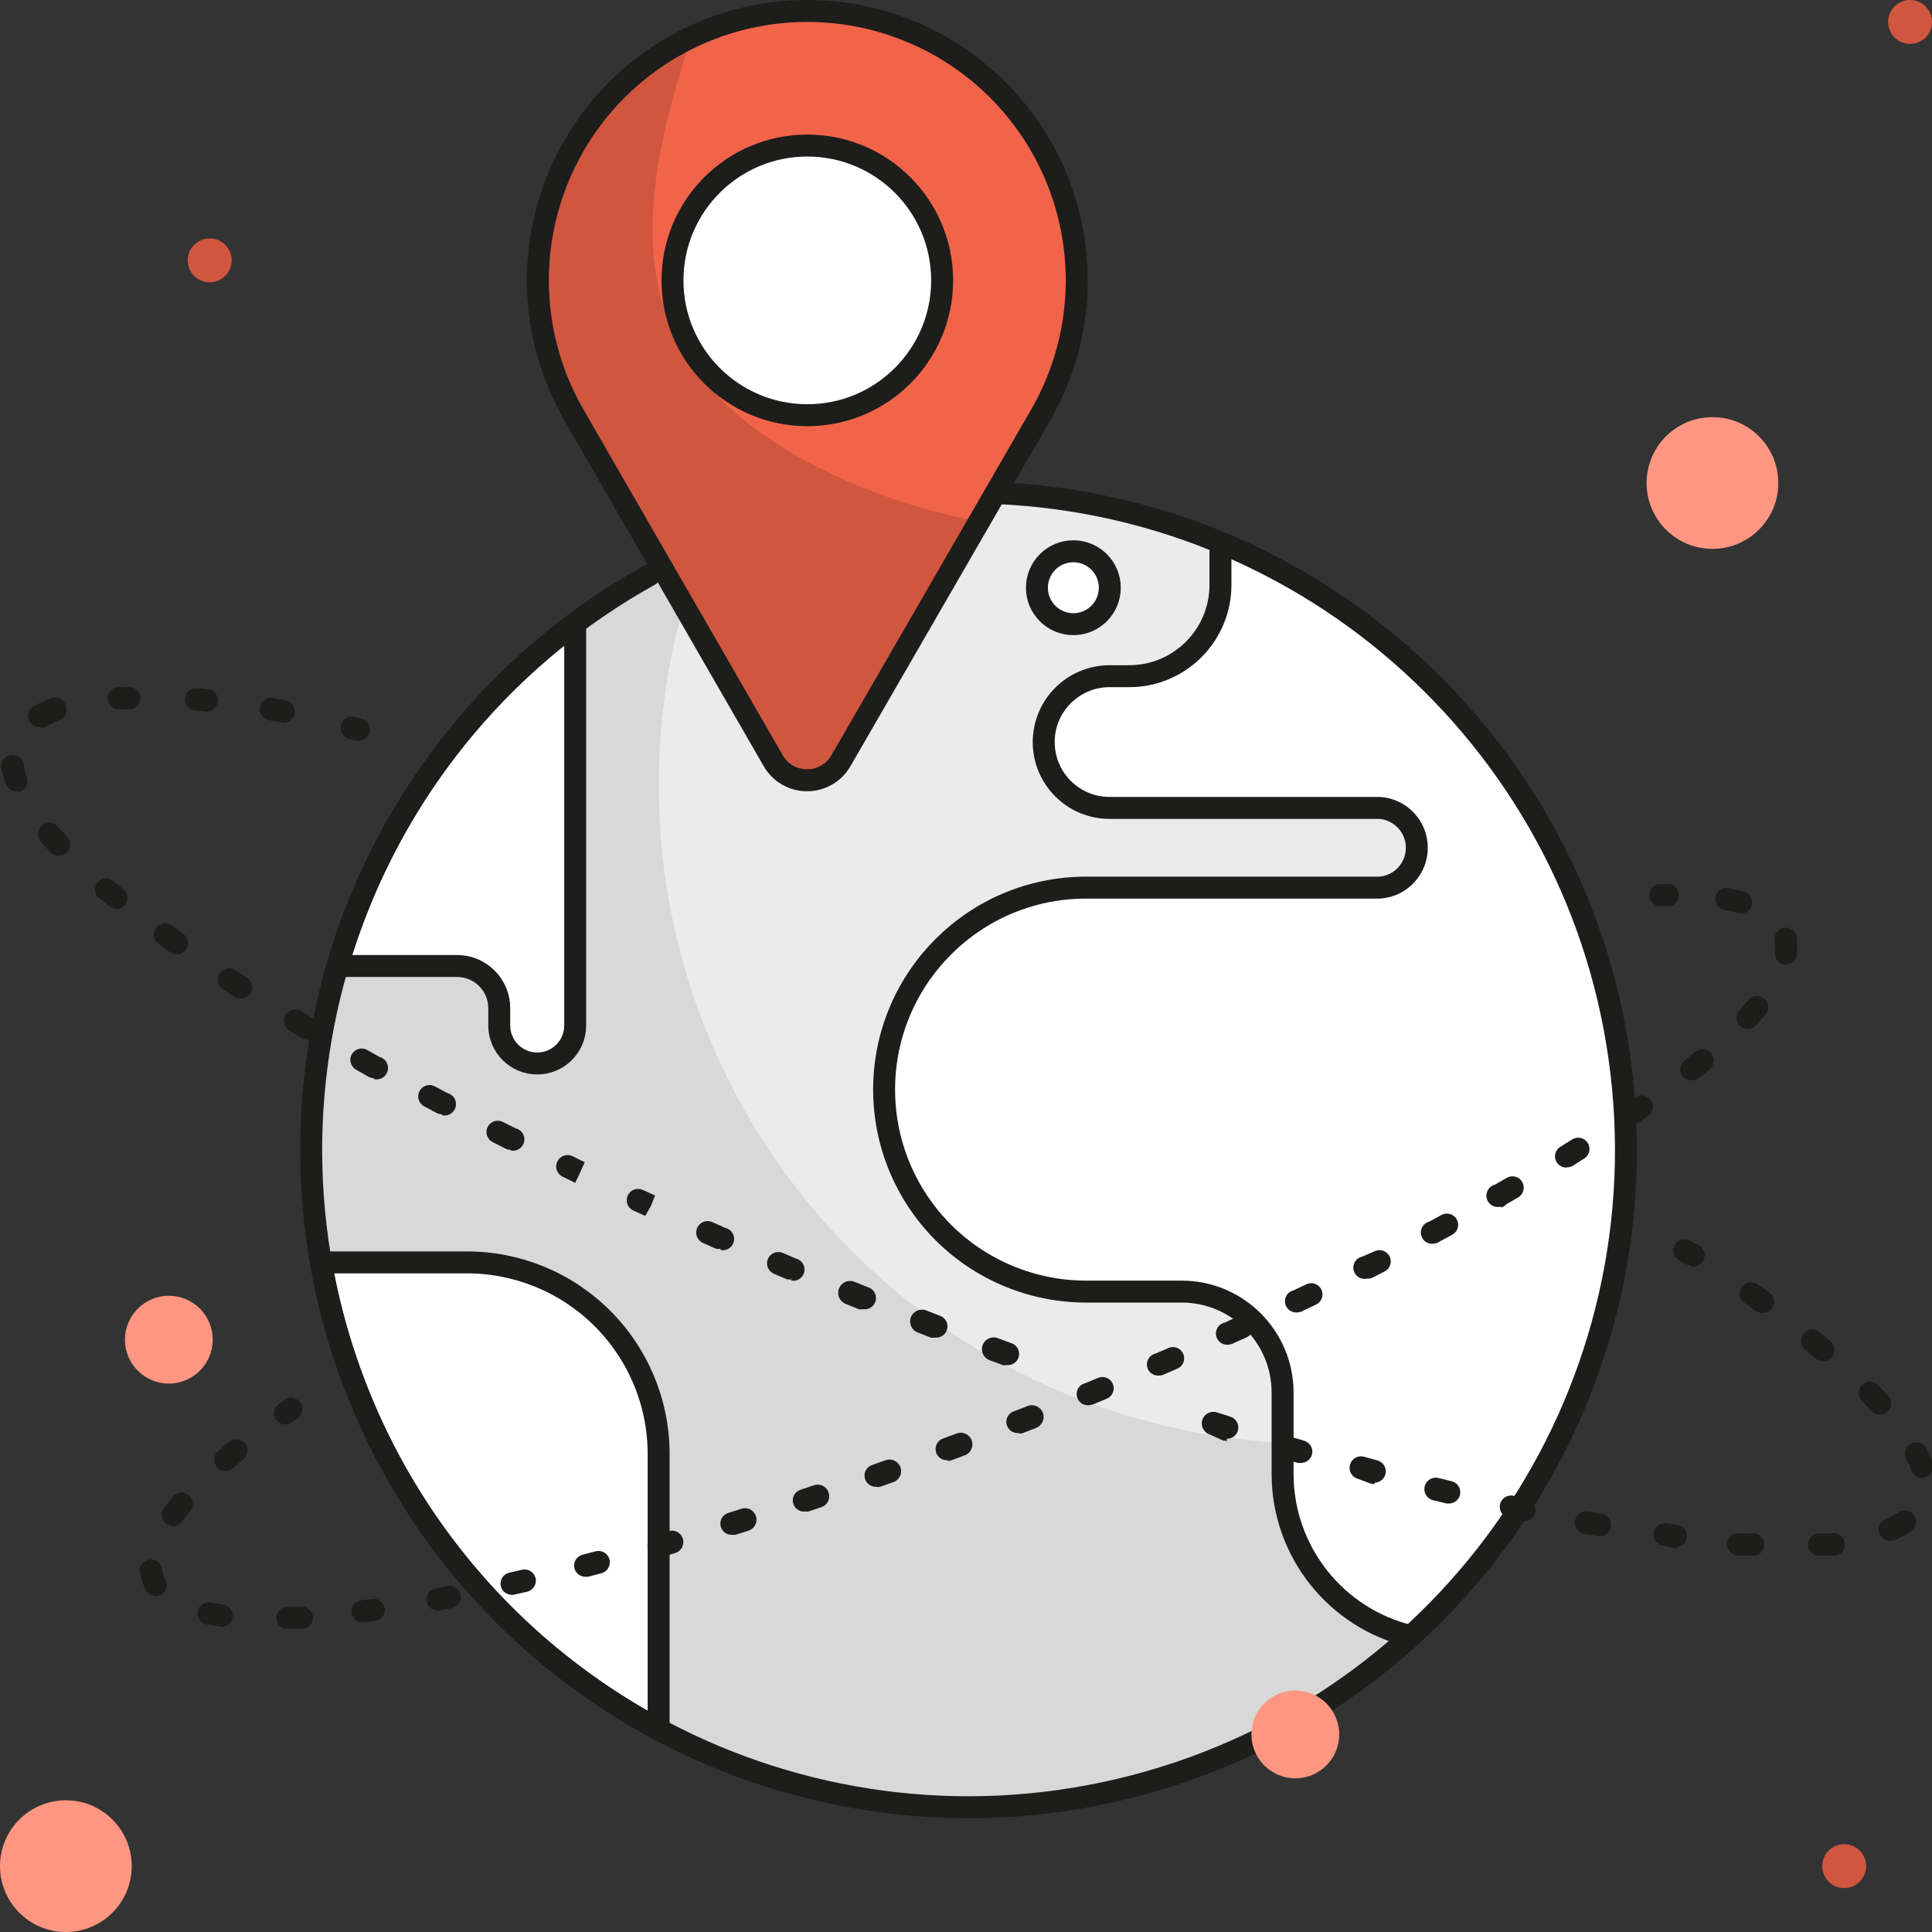 <?xml version="1.0" encoding="UTF-8"?>
<svg width="88px" height="88px" viewBox="0 0 88 88" version="1.1" xmlns="http://www.w3.org/2000/svg" xmlns:xlink="http://www.w3.org/1999/xlink">
    <rect x="0" y="0" width="88" height="88" fill="#333333" stroke="none"/>
    <!-- Generator: Sketch 61 (89581) - https://sketch.com -->
    <title>Illustration/Status/Location</title>
    <desc>Created with Sketch.</desc>
    <g id="Illustration/Status/Location" stroke="none" stroke-width="1" fill="none" fill-rule="evenodd">
        <g id="Red">
            <g id="background" transform="translate(14.18, 22.43)" fill-rule="nonzero">
                <circle id="Oval" fill="#D8D8D8" cx="29.95" cy="29.96" r="29.95"></circle>
                <path d="M29.95,1.42108547e-14 C25.771,-0.002 21.639,0.873 17.82,2.57 C13.478,13.871 16.355,26.674 25.113,35.032 C33.871,43.39 46.794,45.665 57.88,40.8 C61.437,31.583 60.227,21.206 54.647,13.054 C49.066,4.901 39.829,0.019 29.95,1.42108547e-14 Z" id="Path" fill="#EBEBEB"></path>
            </g>
            <g id="fill" transform="translate(12.058, 0.5)" fill-rule="nonzero">
                <path d="M9.162,57 L2.562,57 C4.15,66.076 9.821,73.918 17.942,78.27 L17.942,65.73 C17.942,63.406 17.015,61.178 15.367,59.539 C13.719,57.901 11.486,56.987 9.162,57 L9.162,57 Z" id="Path" fill="#FFFFFF"></path>
                <path d="M62.012,50.88 C62.012,50.69 62.012,50.51 62.012,50.32 C62.012,50.13 62.012,50.16 62.012,50.08 C62.012,50 62.012,49.72 62.012,49.54 C62.012,49.36 62.012,49.39 62.012,49.31 C62.012,49.23 62.012,48.95 62.012,48.77 L62.012,48.56 C62.012,48.37 62.012,48.19 61.942,48 L61.942,47.82 C61.942,47.63 61.892,47.43 61.862,47.24 L61.862,47.08 C61.862,46.88 61.792,46.68 61.762,46.48 L61.762,46.35 C61.762,46.14 61.682,45.93 61.642,45.73 L61.642,45.62 C61.642,45.41 61.552,45.19 61.502,44.98 L61.502,44.89 C61.448,44.67 61.395,44.45 61.342,44.23 L61.342,44.17 C61.282,43.943 61.218,43.72 61.152,43.5 L61.152,43.5 C61.085,43.273 61.015,43.047 60.942,42.82 L60.942,42.82 L60.712,42.13 L60.712,42.13 L60.462,41.44 L60.462,41.44 C60.288,40.973 60.102,40.51 59.902,40.05 C56.767,32.897 50.971,27.245 43.742,24.29 L43.532,24.29 L43.532,26.14 C43.532,28.438 41.669,30.3 39.372,30.3 L38.482,30.3 C36.825,30.3 35.482,31.643 35.482,33.3 C35.482,34.957 36.825,36.3 38.482,36.3 L50.792,36.3 C51.742,36.371 52.477,37.162 52.477,38.115 C52.477,39.068 51.742,39.859 50.792,39.93 L37.412,39.93 C32.331,39.93 28.212,44.049 28.212,49.13 L28.212,49.13 C28.212,51.57 29.181,53.91 30.906,55.635 C32.631,57.361 34.972,58.33 37.412,58.33 L41.762,58.33 C44.302,58.33 46.362,60.389 46.362,62.93 L46.362,66.64 C46.365,70.164 48.791,73.223 52.222,74.03 L52.222,74.03 L52.762,73.53 L52.892,73.4 L53.292,73.01 L53.462,72.83 L53.802,72.48 L53.992,72.28 L54.312,71.94 L54.502,71.72 L54.802,71.38 L55.002,71.15 L55.282,70.81 L55.472,70.57 L55.742,70.23 L55.932,69.98 L56.192,69.63 L56.372,69.38 L56.622,69.03 L56.802,68.77 L57.042,68.41 L57.212,68.15 L57.452,67.78 L57.612,67.52 L57.842,67.14 L57.992,66.88 L58.222,66.48 L58.362,66.23 L58.592,65.79 L58.712,65.57 L58.972,65.05 L59.052,64.89 L59.372,64.2 L59.372,64.2 L59.672,63.52 L59.752,63.31 L59.952,62.82 L60.052,62.56 L60.222,62.12 L60.322,61.83 L60.472,61.41 L60.572,61.1 L60.702,60.68 L60.792,60.36 L60.912,59.95 L61.002,59.62 L61.112,59.21 L61.192,58.88 L61.292,58.47 L61.362,58.13 L61.442,57.71 L61.512,57.37 L61.582,56.95 L61.642,56.61 L61.702,56.18 L61.702,55.84 C61.702,55.69 61.702,55.55 61.752,55.4 L61.752,55.06 C61.752,54.91 61.752,54.76 61.752,54.61 C61.752,54.46 61.752,54.39 61.752,54.28 C61.752,54.17 61.752,53.96 61.752,53.81 C61.752,53.66 61.752,53.6 61.752,53.5 C61.752,53.4 61.752,53.15 61.752,52.97 C61.752,52.79 61.752,52.8 61.752,52.71 C61.752,52.443 61.752,52.177 61.752,51.91 C61.752,51.643 61.752,51.383 61.752,51.13 C62.012,51.03 62.012,50.95 62.012,50.88 Z" id="Path" fill="#FFFFFF"></path>
                <path d="M3.302,43.5 L8.762,43.5 C9.822,43.5 10.682,44.36 10.682,45.42 L10.682,46.21 C10.682,47.165 11.456,47.94 12.412,47.94 C13.367,47.94 14.142,47.165 14.142,46.21 L14.142,27.89 C8.932,31.781 5.128,37.259 3.302,43.5 L3.302,43.5 Z" id="Path" fill="#FFFFFF"></path>
                <path d="M63.482,40.77 C63.243,40.722 63.072,40.513 63.072,40.27 C63.072,40.027 63.243,39.818 63.482,39.77 L63.802,39.77 C64.004,39.729 64.211,39.815 64.326,39.986 C64.441,40.158 64.441,40.382 64.326,40.554 C64.211,40.725 64.004,40.811 63.802,40.77 L63.482,40.77 L63.482,40.77 Z" id="Path" fill="#1D1D1B"></path>
                <path d="M0.942,64.38 C0.716,64.385 0.515,64.241 0.445,64.027 C0.376,63.812 0.456,63.578 0.642,63.45 L0.902,63.26 C1.131,63.094 1.451,63.146 1.617,63.375 C1.782,63.604 1.731,63.924 1.502,64.09 L1.252,64.27 C1.163,64.34 1.054,64.379 0.942,64.38 Z" id="Path" fill="#1D1D1B"></path>
                <path d="M4.272,33.23 L4.132,33.23 L3.832,33.15 C3.555,33.073 3.394,32.786 3.472,32.51 C3.549,32.234 3.835,32.073 4.112,32.15 L4.422,32.24 C4.665,32.31 4.82,32.549 4.785,32.801 C4.75,33.052 4.535,33.239 4.282,33.24 L4.272,33.23 Z" id="Path" fill="#1D1D1B"></path>
                <path d="M64.942,57.13 C64.85,57.13 64.76,57.106 64.682,57.06 L64.422,56.91 C64.261,56.821 64.16,56.652 64.157,56.468 C64.154,56.285 64.249,56.113 64.407,56.018 C64.565,55.924 64.761,55.921 64.922,56.01 L65.202,56.17 C65.38,56.216 65.52,56.355 65.57,56.533 C65.619,56.711 65.569,56.901 65.44,57.033 C65.31,57.164 65.12,57.216 64.942,57.17 L64.942,57.13 Z" id="Path" fill="#1D1D1B"></path>
                <g id="Pin" transform="translate(12.442, 0)">
                    <path d="M22.897,18.411 C25.092,14.615 25.093,9.936 22.901,6.138 C20.709,2.339 16.657,-0 12.272,4.09386835e-05 C7.887,-0 3.835,2.339 1.643,6.138 C-0.549,9.936 -0.548,14.615 1.647,18.411 L10.719,34.149 C11.036,34.701 11.625,35.041 12.262,35.041 C12.899,35.041 13.487,34.701 13.805,34.149 L22.897,18.411 Z" id="Path" fill="#D0563F"></path>
                    <path d="M12.272,4.09386834e-05 C10.447,-0.005 8.644,0.399 6.996,1.183 C5.452,5.857 4.11,11.309 6.626,15.54 C9.141,19.772 15.266,22.368 20.11,23.246 L22.897,18.411 C25.092,14.615 25.093,9.936 22.901,6.138 C20.709,2.339 16.657,-0 12.272,4.09386834e-05 Z" id="Path" fill="#F1644A"></path>
                    <circle id="Oval" fill="#FFFFFF" cx="12.272" cy="12.271" r="6.141"></circle>
                </g>
            </g>
            <g id="outline" transform="translate(0.058, 0.46)">
                <path d="M21.162,57.04 L14.562,57.04 C16.15,66.116 21.821,73.958 29.942,78.31 L29.942,65.77 C29.942,63.446 29.015,61.218 27.367,59.579 C25.719,57.941 23.486,57.027 21.162,57.04 L21.162,57.04 Z" id="Path" stroke="#1D1D1B" stroke-linecap="round"></path>
                <path d="M55.742,24.33 L55.532,24.33 L55.532,26.18 C55.532,28.478 53.669,30.34 51.372,30.34 L50.482,30.34 C48.825,30.34 47.482,31.683 47.482,33.34 C47.482,34.997 48.825,36.34 50.482,36.34 L62.792,36.34 C63.742,36.411 64.477,37.202 64.477,38.155 C64.477,39.108 63.742,39.899 62.792,39.97 L49.412,39.97 C44.331,39.97 40.212,44.089 40.212,49.17 C40.212,51.61 41.181,53.95 42.906,55.675 C44.631,57.401 46.972,58.37 49.412,58.37 L53.762,58.37 C56.302,58.37 58.362,60.429 58.362,62.97 L58.362,66.68 C58.365,70.204 60.791,73.263 64.222,74.07" id="Path" stroke="#1D1D1B" stroke-linecap="round"></path>
                <path d="M15.302,43.54 L20.762,43.54 C21.822,43.54 22.682,44.4 22.682,45.46 L22.682,46.25 C22.682,47.205 23.456,47.98 24.412,47.98 C25.367,47.98 26.142,47.205 26.142,46.25 L26.142,27.93 C20.932,31.821 17.128,37.299 15.302,43.54 L15.302,43.54 Z" id="Path" stroke="#1D1D1B" stroke-linecap="round"></path>
                <path d="M45.332,22 C60.269,22.635 72.449,34.192 73.866,49.076 C75.282,63.959 65.502,77.607 50.953,81.049 C36.403,84.491 21.545,76.672 16.143,62.731 C10.741,48.789 16.452,33 29.522,25.74" id="Path" stroke="#1D1D1B" stroke-linecap="round"></path>
                <path d="M47.339,18.451 C49.533,14.655 49.535,9.976 47.343,6.178 C45.151,2.379 41.099,0.04 36.714,0.04 C32.328,0.04 28.276,2.379 26.084,6.178 C23.892,9.976 23.894,14.655 26.089,18.451 L35.161,34.189 C35.478,34.741 36.066,35.081 36.703,35.081 C37.34,35.081 37.929,34.741 38.246,34.189 L47.339,18.451 Z" id="Path" stroke="#1D1D1B" stroke-linecap="round"></path>
                <path d="M12.942,73.73 C12.703,73.682 12.532,73.473 12.532,73.23 C12.532,72.987 12.703,72.778 12.942,72.73 L13.562,72.73 C13.761,72.679 13.971,72.753 14.094,72.917 C14.218,73.081 14.231,73.303 14.128,73.481 C14.025,73.658 13.825,73.756 13.622,73.73 L12.982,73.73 L12.942,73.73 Z M10.112,73.64 L10.052,73.64 L9.382,73.54 C9.193,73.517 9.033,73.39 8.967,73.212 C8.9,73.034 8.938,72.834 9.065,72.693 C9.192,72.551 9.388,72.493 9.572,72.54 L10.162,72.63 C10.399,72.69 10.56,72.911 10.545,73.155 C10.53,73.399 10.344,73.598 10.102,73.63 L10.112,73.64 Z M16.402,73.44 C16.159,73.408 15.973,73.209 15.958,72.965 C15.944,72.721 16.104,72.5 16.342,72.44 L16.962,72.36 C17.215,72.361 17.43,72.548 17.465,72.799 C17.5,73.051 17.345,73.29 17.102,73.36 L16.472,73.44 L16.402,73.44 Z M19.832,72.9 C19.585,72.878 19.39,72.684 19.368,72.438 C19.346,72.192 19.503,71.965 19.742,71.9 L20.362,71.78 C20.628,71.747 20.875,71.927 20.925,72.191 C20.976,72.455 20.812,72.713 20.552,72.78 L19.932,72.9 L19.832,72.9 Z M7.042,72.24 C6.861,72.24 6.694,72.145 6.602,71.99 C6.548,71.897 6.501,71.8 6.462,71.7 C6.4,71.546 6.356,71.384 6.332,71.22 C6.277,71.029 6.337,70.824 6.487,70.694 C6.636,70.564 6.848,70.532 7.029,70.613 C7.21,70.693 7.328,70.872 7.332,71.07 C7.345,71.156 7.368,71.24 7.402,71.32 C7.421,71.372 7.444,71.422 7.472,71.47 C7.565,71.628 7.567,71.824 7.476,71.983 C7.385,72.142 7.215,72.24 7.032,72.24 L7.042,72.24 Z M23.222,72.18 C22.973,72.166 22.77,71.974 22.743,71.727 C22.716,71.479 22.872,71.248 23.112,71.18 L23.722,71.04 C23.998,70.976 24.273,71.149 24.337,71.425 C24.4,71.701 24.228,71.976 23.952,72.04 L23.332,72.18 L23.222,72.18 Z M26.592,71.36 C26.34,71.355 26.129,71.166 26.097,70.916 C26.064,70.666 26.219,70.43 26.462,70.36 L27.072,70.2 C27.348,70.128 27.63,70.294 27.702,70.57 C27.773,70.846 27.608,71.128 27.332,71.2 L26.722,71.36 L26.592,71.36 Z M29.942,70.45 C29.688,70.449 29.473,70.262 29.438,70.011 C29.403,69.759 29.558,69.52 29.802,69.45 L30.402,69.28 C30.58,69.228 30.773,69.276 30.907,69.404 C31.041,69.533 31.097,69.724 31.052,69.904 C31.008,70.085 30.87,70.228 30.692,70.28 L30.082,70.46 L29.942,70.45 Z M33.272,69.45 C33.016,69.454 32.796,69.269 32.758,69.016 C32.72,68.763 32.876,68.521 33.122,68.45 L33.722,68.26 C33.998,68.174 34.291,68.329 34.377,68.605 C34.462,68.881 34.308,69.174 34.032,69.26 L33.432,69.45 L33.272,69.45 Z M7.822,69.05 C7.627,69.052 7.448,68.943 7.36,68.768 C7.273,68.594 7.293,68.385 7.412,68.23 C7.538,68.063 7.675,67.89 7.822,67.71 C8.004,67.495 8.326,67.468 8.542,67.65 C8.757,67.832 8.784,68.155 8.602,68.37 L8.222,68.84 C8.13,68.972 7.982,69.054 7.822,69.06 L7.822,69.05 Z M36.582,68.39 C36.324,68.4 36.099,68.216 36.058,67.961 C36.017,67.706 36.173,67.461 36.422,67.39 L37.022,67.19 C37.2,67.131 37.397,67.172 37.537,67.297 C37.677,67.422 37.74,67.613 37.702,67.797 C37.664,67.981 37.53,68.131 37.352,68.19 L36.752,68.39 L36.582,68.39 Z M39.862,67.26 C39.601,67.276 39.37,67.094 39.327,66.836 C39.283,66.579 39.44,66.331 39.692,66.26 L40.282,66.05 C40.558,65.953 40.86,66.099 40.957,66.375 C41.053,66.651 40.908,66.953 40.632,67.05 L40.032,67.26 C39.976,67.273 39.918,67.276 39.862,67.27 L39.862,67.26 Z M10.222,66.54 C10.005,66.545 9.809,66.413 9.733,66.21 C9.656,66.008 9.716,65.779 9.882,65.64 L10.372,65.22 C10.513,65.102 10.706,65.068 10.879,65.132 C11.051,65.195 11.177,65.346 11.209,65.527 C11.24,65.708 11.173,65.892 11.032,66.01 L10.562,66.41 C10.468,66.494 10.347,66.54 10.222,66.54 Z M43.112,66.05 C42.848,66.074 42.61,65.893 42.564,65.632 C42.517,65.372 42.677,65.119 42.932,65.05 L43.522,64.83 C43.798,64.731 44.102,64.874 44.202,65.15 C44.301,65.426 44.158,65.731 43.882,65.83 L43.292,66.05 C43.237,66.069 43.179,66.08 43.122,66.08 L43.112,66.05 Z M46.352,64.81 C46.085,64.843 45.838,64.663 45.788,64.399 C45.738,64.135 45.901,63.877 46.162,63.81 L46.752,63.58 C47.028,63.475 47.337,63.614 47.442,63.89 C47.546,64.166 47.408,64.475 47.132,64.58 L46.542,64.81 C46.484,64.831 46.423,64.841 46.362,64.84 L46.352,64.81 Z M49.582,63.54 C49.308,63.589 49.046,63.41 48.991,63.138 C48.937,62.866 49.11,62.6 49.382,62.54 L49.962,62.3 C50.131,62.23 50.325,62.256 50.47,62.369 C50.616,62.481 50.69,62.662 50.665,62.844 C50.641,63.025 50.521,63.18 50.352,63.25 L49.772,63.49 C49.712,63.519 49.648,63.536 49.582,63.54 Z M52.782,62.19 C52.508,62.239 52.246,62.06 52.191,61.788 C52.137,61.516 52.31,61.25 52.582,61.19 L53.162,60.94 C53.329,60.867 53.524,60.889 53.671,60.997 C53.818,61.106 53.897,61.285 53.876,61.467 C53.856,61.65 53.739,61.807 53.572,61.88 L52.992,62.13 C52.927,62.165 52.855,62.185 52.782,62.19 L52.782,62.19 Z M55.942,60.78 C55.763,60.818 55.578,60.757 55.456,60.621 C55.334,60.485 55.294,60.294 55.351,60.121 C55.408,59.947 55.553,59.818 55.732,59.78 L56.302,59.52 C56.558,59.401 56.863,59.513 56.982,59.77 C57.1,60.027 56.988,60.331 56.732,60.45 L56.152,60.71 C56.088,60.748 56.016,60.772 55.942,60.78 Z M59.092,59.31 C58.815,59.371 58.542,59.196 58.482,58.92 C58.421,58.644 58.595,58.371 58.872,58.31 L59.442,58.04 C59.606,57.96 59.801,57.973 59.952,58.075 C60.104,58.177 60.19,58.353 60.177,58.535 C60.165,58.718 60.056,58.88 59.892,58.96 L59.322,59.23 C59.255,59.273 59.18,59.301 59.102,59.31 L59.092,59.31 Z M62.212,57.78 C61.935,57.844 61.66,57.671 61.597,57.395 C61.533,57.119 61.705,56.844 61.982,56.78 L62.542,56.54 C62.793,56.41 63.102,56.509 63.232,56.76 C63.361,57.011 63.263,57.32 63.012,57.45 L62.452,57.74 C62.376,57.773 62.294,57.786 62.212,57.78 Z M65.292,56.18 C65.015,56.246 64.738,56.076 64.672,55.8 C64.605,55.524 64.775,55.246 65.052,55.18 L65.602,54.88 C65.762,54.792 65.958,54.797 66.114,54.893 C66.27,54.988 66.363,55.16 66.359,55.343 C66.354,55.526 66.252,55.692 66.092,55.78 L65.532,56.08 C65.462,56.134 65.379,56.168 65.292,56.18 Z M68.292,54.5 C68.015,54.572 67.733,54.406 67.662,54.13 C67.59,53.854 67.755,53.572 68.032,53.5 L68.572,53.19 C68.817,53.046 69.133,53.129 69.277,53.375 C69.42,53.621 69.337,53.936 69.092,54.08 L68.542,54.4 C68.484,54.464 68.412,54.512 68.332,54.54 L68.292,54.5 Z M71.292,52.72 C71.059,52.726 70.852,52.573 70.789,52.35 C70.725,52.126 70.821,51.887 71.022,51.77 L71.552,51.44 C71.792,51.288 72.11,51.36 72.262,51.6 C72.413,51.84 72.342,52.158 72.102,52.31 L71.562,52.65 C71.485,52.691 71.399,52.712 71.312,52.71 L71.292,52.72 Z M74.202,50.82 C73.978,50.82 73.78,50.675 73.714,50.462 C73.647,50.249 73.728,50.017 73.912,49.89 L74.422,49.53 C74.654,49.367 74.974,49.423 75.137,49.655 C75.299,49.887 75.244,50.207 75.012,50.37 L74.492,50.73 C74.408,50.783 74.311,50.811 74.212,50.81 L74.202,50.82 Z M76.992,48.75 C76.774,48.752 76.579,48.615 76.507,48.409 C76.435,48.204 76.501,47.975 76.672,47.84 L77.152,47.45 C77.37,47.268 77.694,47.297 77.877,47.515 C78.059,47.733 78.03,48.058 77.812,48.24 L77.312,48.65 C77.221,48.713 77.112,48.744 77.002,48.74 L76.992,48.75 Z M79.552,46.41 C79.346,46.414 79.159,46.294 79.076,46.106 C78.993,45.918 79.031,45.699 79.172,45.55 L79.572,45.09 C79.754,44.872 80.078,44.843 80.297,45.025 C80.515,45.207 80.544,45.532 80.362,45.75 L79.932,46.24 C79.835,46.342 79.702,46.4 79.562,46.4 L79.552,46.41 Z M81.302,43.48 L81.222,43.48 C81.088,43.46 80.967,43.388 80.886,43.279 C80.806,43.17 80.772,43.034 80.792,42.9 C80.797,42.82 80.797,42.74 80.792,42.66 C80.798,42.587 80.798,42.513 80.792,42.44 C80.741,42.254 80.8,42.055 80.943,41.926 C81.087,41.797 81.291,41.761 81.47,41.831 C81.65,41.902 81.774,42.068 81.792,42.26 C81.803,42.39 81.803,42.52 81.792,42.65 C81.802,42.783 81.802,42.917 81.792,43.05 C81.75,43.285 81.55,43.46 81.312,43.47 L81.302,43.48 Z M79.242,41.13 L79.112,41.13 L78.542,41 C78.349,40.983 78.184,40.858 78.113,40.679 C78.042,40.499 78.079,40.295 78.208,40.152 C78.337,40.008 78.535,39.949 78.722,40 L79.382,40.15 C79.624,40.22 79.779,40.456 79.746,40.706 C79.714,40.956 79.504,41.145 79.252,41.15 L79.242,41.13 Z" id="Shape" fill="#1D1D1B" fill-rule="nonzero"></path>
                <path d="M82.71,70.397 C82.469,70.349 82.296,70.137 82.296,69.892 C82.296,69.646 82.469,69.435 82.71,69.387 L83.326,69.387 C83.524,69.332 83.736,69.399 83.865,69.559 C83.994,69.719 84.016,69.94 83.921,70.122 C83.826,70.304 83.632,70.412 83.427,70.397 L82.771,70.397 L82.71,70.397 Z M79.831,70.397 L79.831,70.397 L79.185,70.397 C78.979,70.421 78.779,70.319 78.677,70.139 C78.575,69.959 78.59,69.735 78.717,69.571 C78.843,69.407 79.055,69.334 79.255,69.387 L79.882,69.387 C80.122,69.435 80.295,69.646 80.295,69.892 C80.295,70.137 80.122,70.349 79.882,70.397 L79.831,70.397 Z M76.326,70.064 L76.265,70.064 L75.629,69.932 C75.383,69.861 75.226,69.62 75.262,69.366 C75.297,69.112 75.514,68.923 75.77,68.922 L76.397,69.003 C76.636,69.064 76.799,69.286 76.784,69.533 C76.769,69.78 76.581,69.981 76.336,70.013 L76.326,70.064 Z M86.144,69.71 C85.866,69.771 85.59,69.595 85.528,69.316 C85.467,69.037 85.643,68.761 85.922,68.7 C86.088,68.623 86.247,68.531 86.397,68.427 C86.631,68.263 86.955,68.319 87.119,68.553 C87.284,68.788 87.227,69.111 86.993,69.276 C86.792,69.415 86.579,69.537 86.357,69.639 C86.291,69.675 86.219,69.695 86.144,69.7 L86.144,69.71 Z M72.851,69.518 L72.76,69.518 L72.124,69.407 C71.933,69.383 71.772,69.256 71.705,69.076 C71.637,68.896 71.676,68.694 71.804,68.551 C71.933,68.408 72.13,68.349 72.316,68.397 L72.942,68.508 C73.183,68.574 73.342,68.803 73.319,69.051 C73.297,69.3 73.1,69.496 72.851,69.518 L72.851,69.518 Z M69.396,68.821 L69.285,68.821 L68.659,68.68 C68.38,68.618 68.204,68.342 68.265,68.064 C68.326,67.785 68.602,67.608 68.881,67.67 L69.508,67.811 C69.75,67.879 69.907,68.113 69.88,68.363 C69.852,68.613 69.648,68.807 69.396,68.821 L69.396,68.821 Z M65.962,68.023 L65.841,68.023 L65.214,67.872 C65.034,67.826 64.891,67.689 64.84,67.51 C64.789,67.331 64.837,67.138 64.966,67.005 C65.096,66.871 65.287,66.816 65.467,66.861 L66.083,67.013 C66.326,67.082 66.483,67.318 66.453,67.57 C66.423,67.821 66.215,68.013 65.962,68.023 L65.962,68.023 Z M62.558,67.134 L62.426,67.134 L61.8,66.902 C61.62,66.853 61.479,66.712 61.431,66.531 C61.383,66.351 61.435,66.158 61.567,66.026 C61.7,65.894 61.892,65.843 62.073,65.892 L62.689,66.063 C62.934,66.134 63.09,66.372 63.058,66.625 C63.025,66.877 62.812,67.068 62.558,67.074 L62.558,67.134 Z M87.488,66.851 C87.264,66.854 87.063,66.711 86.993,66.498 C86.931,66.321 86.857,66.149 86.771,65.983 C86.688,65.817 86.7,65.619 86.802,65.464 C86.904,65.309 87.081,65.221 87.267,65.232 C87.452,65.243 87.617,65.352 87.7,65.518 C87.807,65.73 87.898,65.949 87.973,66.175 C88.017,66.306 88.007,66.449 87.944,66.573 C87.881,66.697 87.772,66.79 87.639,66.831 L87.488,66.851 Z M59.204,66.175 L59.053,66.175 L58.436,65.993 C58.256,65.94 58.117,65.796 58.072,65.613 C58.027,65.431 58.083,65.238 58.219,65.108 C58.354,64.978 58.549,64.93 58.729,64.983 L59.346,65.164 C59.592,65.236 59.748,65.477 59.713,65.731 C59.677,65.985 59.46,66.174 59.204,66.175 L59.204,66.175 Z M55.84,65.164 L55.679,65.164 L55.052,64.882 C54.774,64.795 54.617,64.499 54.704,64.22 C54.79,63.941 55.087,63.785 55.366,63.871 L55.972,64.063 C56.222,64.135 56.38,64.383 56.339,64.64 C56.298,64.898 56.071,65.084 55.81,65.074 L55.84,65.164 Z M85.569,63.972 C85.424,63.975 85.284,63.916 85.185,63.811 L84.75,63.356 C84.55,63.153 84.552,62.825 84.756,62.624 C84.959,62.423 85.287,62.425 85.488,62.629 L85.942,63.104 C86.085,63.255 86.123,63.476 86.039,63.666 C85.955,63.855 85.766,63.976 85.559,63.972 L85.569,63.972 Z M45.81,61.72 C45.75,61.731 45.688,61.731 45.628,61.72 L45.022,61.498 C44.743,61.397 44.598,61.09 44.699,60.811 C44.799,60.532 45.107,60.387 45.385,60.488 L45.981,60.71 C46.239,60.78 46.4,61.035 46.353,61.298 C46.306,61.561 46.066,61.744 45.8,61.72 L45.81,61.72 Z M82.973,61.538 C82.851,61.538 82.733,61.495 82.639,61.417 L82.154,61.013 C82.012,60.894 81.944,60.708 81.976,60.525 C82.007,60.342 82.134,60.189 82.309,60.126 C82.483,60.062 82.679,60.096 82.821,60.215 L83.316,60.629 C83.482,60.769 83.542,60.997 83.468,61.2 C83.393,61.404 83.199,61.539 82.983,61.538 L82.973,61.538 Z M42.527,60.467 C42.467,60.478 42.405,60.478 42.345,60.467 L41.749,60.235 C41.47,60.132 41.328,59.822 41.431,59.543 C41.534,59.264 41.844,59.122 42.123,59.225 L42.719,59.457 C42.976,59.527 43.138,59.783 43.09,60.045 C43.043,60.308 42.803,60.491 42.537,60.467 L42.527,60.467 Z M80.225,59.346 C80.117,59.348 80.011,59.316 79.922,59.255 L79.407,58.891 C79.17,58.73 79.109,58.406 79.27,58.169 C79.432,57.932 79.756,57.871 79.993,58.033 L80.528,58.407 C80.716,58.536 80.796,58.773 80.726,58.989 C80.656,59.206 80.453,59.351 80.225,59.346 L80.225,59.346 Z M39.254,59.174 C39.191,59.186 39.125,59.186 39.062,59.174 L38.466,58.932 C38.286,58.862 38.156,58.7 38.127,58.509 C38.098,58.317 38.173,58.125 38.324,58.004 C38.475,57.883 38.68,57.851 38.86,57.922 L39.456,58.164 C39.719,58.232 39.884,58.492 39.834,58.759 C39.783,59.026 39.534,59.208 39.264,59.174 L39.254,59.174 Z M35.991,57.811 C35.924,57.824 35.856,57.824 35.789,57.811 L35.193,57.558 C34.931,57.447 34.809,57.144 34.92,56.881 C35.032,56.619 35.335,56.497 35.597,56.609 L36.183,56.861 C36.457,56.922 36.632,57.19 36.577,57.465 C36.522,57.74 36.257,57.921 35.981,57.871 L35.991,57.811 Z M32.759,56.417 C32.689,56.431 32.617,56.431 32.547,56.417 L31.961,56.154 C31.699,56.037 31.581,55.729 31.698,55.467 C31.815,55.205 32.123,55.087 32.385,55.204 L32.971,55.467 C33.25,55.526 33.428,55.799 33.37,56.078 C33.311,56.357 33.038,56.536 32.759,56.477 L32.759,56.417 Z M29.334,54.922 L28.789,54.679 C28.529,54.559 28.416,54.252 28.536,53.992 C28.656,53.733 28.964,53.62 29.223,53.74 L29.779,53.992 L29.587,54.477 L29.334,54.922 Z M26.142,53.417 L25.567,53.134 C25.401,53.053 25.29,52.889 25.278,52.705 C25.265,52.52 25.352,52.343 25.505,52.24 C25.658,52.137 25.855,52.123 26.021,52.204 L26.577,52.477 L26.365,52.952 L26.142,53.417 Z M23.203,51.911 C23.123,51.913 23.043,51.896 22.971,51.861 L22.395,51.568 C22.226,51.488 22.113,51.322 22.101,51.135 C22.089,50.949 22.179,50.77 22.337,50.669 C22.495,50.568 22.695,50.56 22.859,50.649 L23.425,50.932 C23.704,50.996 23.878,51.274 23.814,51.553 C23.75,51.832 23.472,52.006 23.193,51.942 L23.203,51.911 Z M20.071,50.295 C19.987,50.295 19.904,50.274 19.829,50.235 L19.263,49.932 C19.012,49.798 18.917,49.486 19.051,49.235 C19.185,48.984 19.497,48.889 19.748,49.022 L20.314,49.325 C20.593,49.392 20.765,49.673 20.698,49.952 C20.631,50.231 20.35,50.403 20.071,50.336 L20.071,50.295 Z M16.97,48.649 C16.881,48.647 16.794,48.623 16.718,48.578 L16.162,48.265 C15.914,48.125 15.826,47.811 15.965,47.563 C16.105,47.315 16.419,47.226 16.667,47.366 L17.223,47.679 C17.403,47.724 17.546,47.862 17.597,48.041 C17.648,48.22 17.6,48.412 17.471,48.546 C17.342,48.68 17.151,48.734 16.97,48.689 L16.97,48.649 Z M13.94,46.891 C13.848,46.891 13.757,46.867 13.677,46.82 L13.122,46.487 C12.963,46.391 12.867,46.218 12.871,46.033 C12.874,45.848 12.976,45.678 13.138,45.589 C13.301,45.499 13.498,45.502 13.657,45.598 L14.203,45.921 C14.481,45.994 14.649,46.279 14.576,46.558 C14.504,46.837 14.219,47.004 13.94,46.931 L13.94,46.891 Z M10.909,45.032 C10.809,45.034 10.711,45.005 10.627,44.952 L10.091,44.598 C9.936,44.497 9.847,44.321 9.857,44.136 C9.866,43.951 9.974,43.785 10.139,43.702 C10.304,43.618 10.502,43.628 10.657,43.729 L11.192,44.073 C11.386,44.196 11.475,44.434 11.409,44.654 C11.343,44.875 11.14,45.025 10.909,45.022 L10.909,45.032 Z M7.99,43.012 C7.881,43.011 7.775,42.976 7.687,42.911 L7.162,42.537 C6.93,42.37 6.878,42.047 7.046,41.815 C7.213,41.584 7.536,41.532 7.768,41.699 L8.283,42.073 C8.471,42.202 8.551,42.439 8.481,42.655 C8.411,42.872 8.208,43.017 7.98,43.012 L7.99,43.012 Z M5.212,40.921 C5.09,40.921 4.972,40.879 4.879,40.8 L4.384,40.386 C4.227,40.189 4.235,39.909 4.402,39.721 C4.57,39.534 4.848,39.494 5.061,39.628 L5.546,40.032 C5.72,40.17 5.786,40.403 5.711,40.612 C5.635,40.821 5.434,40.957 5.212,40.951 L5.212,40.921 Z M2.626,38.527 C2.481,38.53 2.342,38.471 2.243,38.366 L1.798,37.871 C1.677,37.73 1.641,37.535 1.702,37.36 C1.763,37.185 1.914,37.056 2.096,37.022 C2.278,36.987 2.465,37.053 2.586,37.194 L3,37.658 C3.142,37.809 3.181,38.031 3.097,38.22 C3.013,38.41 2.824,38.531 2.616,38.527 L2.626,38.527 Z M0.687,35.588 C0.466,35.586 0.271,35.444 0.202,35.234 C0.122,35.021 0.061,34.801 0.02,34.578 C-0.036,34.384 0.027,34.175 0.179,34.044 C0.332,33.913 0.548,33.882 0.731,33.967 C0.914,34.051 1.031,34.235 1.03,34.436 C1.057,34.612 1.101,34.784 1.162,34.951 C1.207,35.081 1.198,35.224 1.137,35.347 C1.076,35.47 0.969,35.564 0.838,35.608 L0.687,35.588 Z M1.869,32.648 C1.688,32.693 1.498,32.639 1.368,32.505 C1.239,32.371 1.191,32.179 1.242,32 C1.293,31.821 1.436,31.683 1.616,31.638 C1.822,31.527 2.035,31.429 2.253,31.345 C2.532,31.242 2.841,31.384 2.945,31.663 C3.048,31.942 2.905,32.252 2.626,32.355 C2.446,32.425 2.271,32.506 2.101,32.598 C2.032,32.647 1.952,32.678 1.869,32.689 L1.869,32.648 Z M12.889,32.456 L12.778,32.456 L12.162,32.335 C11.899,32.267 11.734,32.007 11.784,31.74 C11.835,31.473 12.084,31.291 12.354,31.325 L13,31.456 C13.243,31.525 13.4,31.758 13.373,32.008 C13.345,32.259 13.141,32.452 12.889,32.466 L12.889,32.456 Z M9.414,31.951 L9.364,31.951 L8.738,31.891 C8.497,31.825 8.338,31.596 8.36,31.347 C8.383,31.099 8.58,30.902 8.829,30.88 L9.475,30.941 C9.715,31 9.878,31.221 9.866,31.467 C9.854,31.713 9.669,31.916 9.425,31.951 L9.414,31.951 Z M5.263,31.85 C5.022,31.802 4.849,31.59 4.849,31.345 C4.849,31.1 5.022,30.888 5.263,30.84 L5.919,30.84 C6.16,30.888 6.333,31.1 6.333,31.345 C6.333,31.59 6.16,31.802 5.919,31.85 L5.303,31.85 L5.263,31.85 Z" id="Shape" fill="#1D1D1B" fill-rule="nonzero"></path>
                <circle id="Oval" stroke="#1D1D1B" fill="#FFFFFF" fill-rule="nonzero" stroke-linecap="round" cx="48.832" cy="26.31" r="1.66"></circle>
                <circle id="Oval" stroke="#1D1D1B" stroke-linecap="round" fill-rule="nonzero" cx="36.714" cy="12.311" r="6.141"></circle>
            </g>
            <g id="Spark" fill-rule="nonzero">
                <circle id="Oval" fill="#D0563F" cx="87" cy="1" r="1"></circle>
                <circle id="Oval" fill="#FF9682" cx="7.69" cy="61.02" r="2"></circle>
                <circle id="Oval" fill="#FF9682" cx="59" cy="79" r="2"></circle>
                <circle id="Oval" fill="#D0563F" cx="84" cy="85" r="1"></circle>
                <circle id="Oval" fill="#FF9682" cx="3" cy="85" r="3"></circle>
                <circle id="Oval" fill="#FF9682" cx="78" cy="22" r="3"></circle>
                <circle id="Oval" fill="#D0563F" cx="9.55" cy="11.86" r="1"></circle>
            </g>
        </g>
    </g>
</svg>